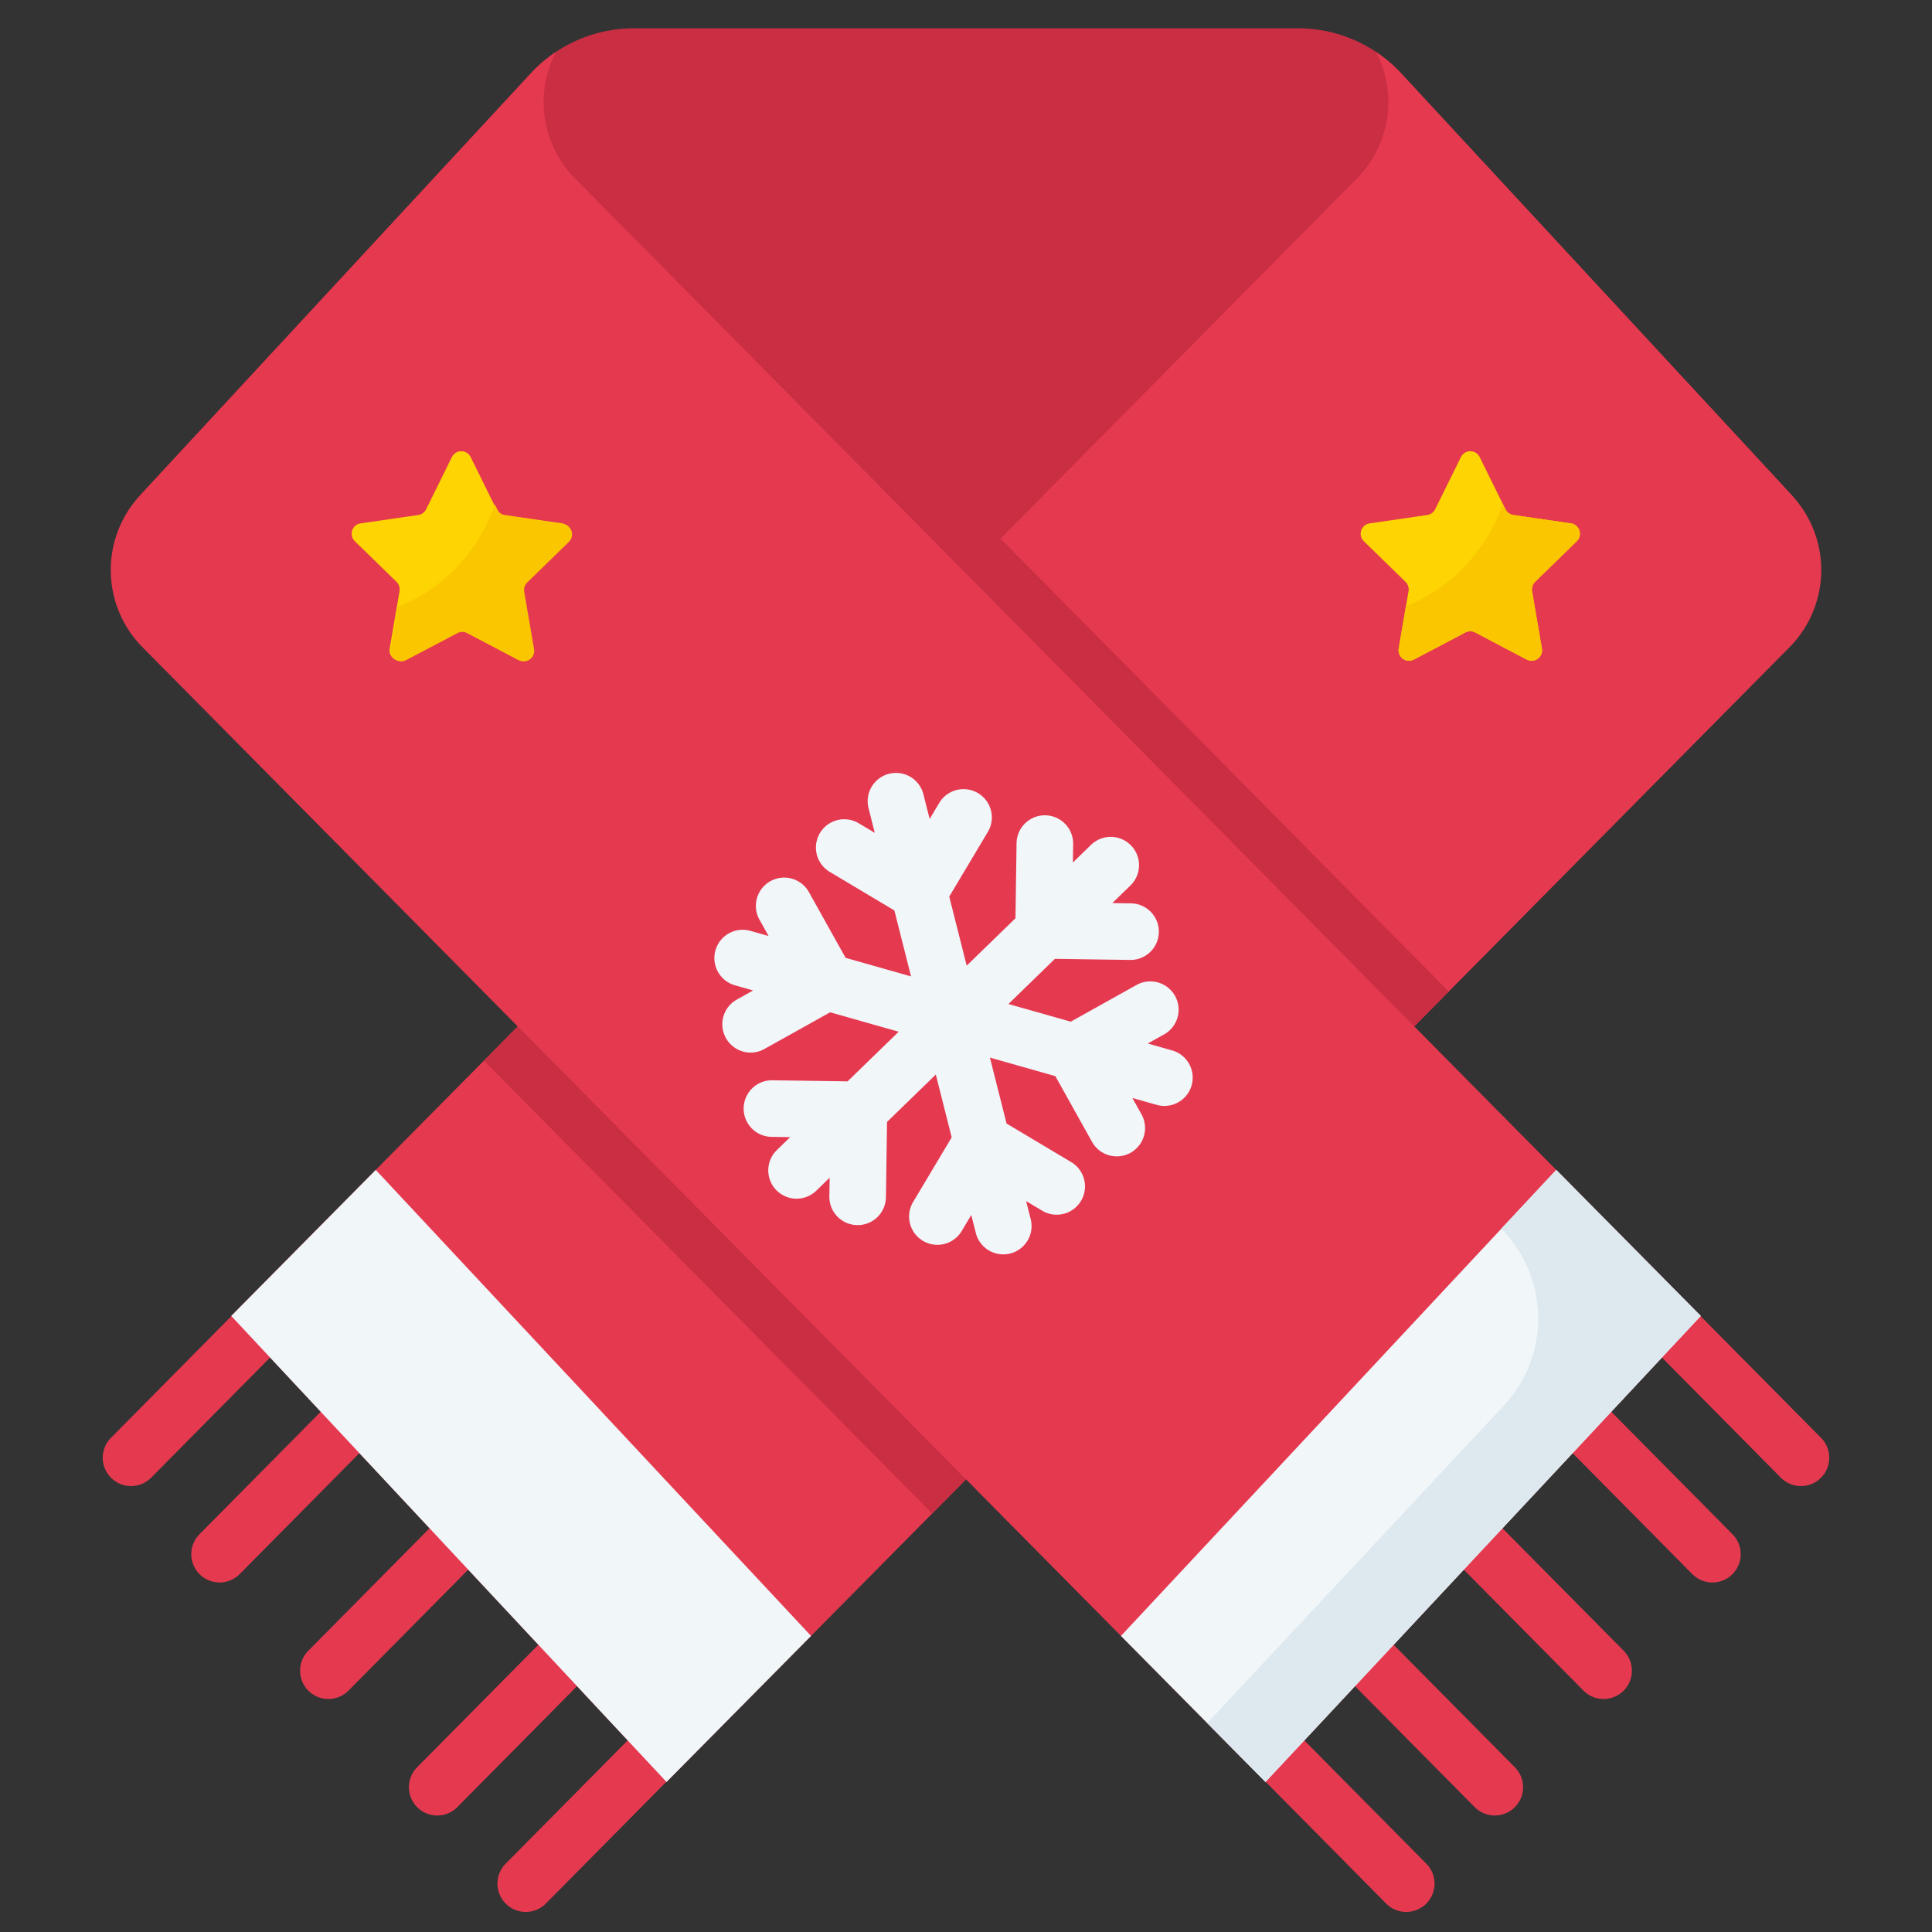 <svg xmlns="http://www.w3.org/2000/svg" data-name="Layer 1" viewBox="0 0 512 512"><rect x="0" y="0" width="512" height="512" fill="#333333" stroke="none"/><path fill="#e53950" d="M139.333 506.68a7.5 7.5 0 0 1-5.331-12.775l31.924-32.258a7.5 7.5 0 1 1 10.662 10.551L144.664 504.455A7.477 7.477 0 0 1 139.333 506.68zM115.871 481.125a7.5 7.5 0 0 1-5.331-12.775l31.924-32.258A7.5 7.5 0 1 1 153.126 446.643l-31.924 32.258A7.477 7.477 0 0 1 115.871 481.125zM87.032 450.25a7.5 7.5 0 0 1-5.331-12.775L113.625 405.216a7.5 7.5 0 0 1 10.662 10.551L92.363 448.025A7.476 7.476 0 0 1 87.032 450.25zM58.194 419.374a7.5 7.5 0 0 1-5.331-12.775l31.923-32.258A7.5 7.5 0 0 1 95.448 384.892L63.525 417.149A7.476 7.476 0 0 1 58.194 419.374zM34.733 393.821a7.5 7.5 0 0 1-5.331-12.775l31.924-32.258a7.5 7.5 0 1 1 10.662 10.551L40.064 391.596A7.477 7.477 0 0 1 34.733 393.821zM372.667 506.679a7.476 7.476 0 0 1-5.331-2.225l-31.924-32.258a7.5 7.5 0 1 1 10.662-10.551l31.924 32.258a7.5 7.5 0 0 1-5.331 12.775zM396.129 481.125a7.476 7.476 0 0 1-5.331-2.225L358.874 446.643a7.5 7.5 0 1 1 10.662-10.551L401.46 468.35a7.5 7.5 0 0 1-5.331 12.775zM424.968 450.25a7.476 7.476 0 0 1-5.331-2.225L387.713 415.767A7.5 7.5 0 0 1 398.375 405.216l31.924 32.259A7.5 7.5 0 0 1 424.968 450.25zM453.806 419.374a7.476 7.476 0 0 1-5.331-2.225L416.552 384.892a7.5 7.5 0 0 1 10.662-10.551l31.923 32.258a7.5 7.5 0 0 1-5.331 12.775zM477.267 393.821a7.476 7.476 0 0 1-5.331-2.225l-31.924-32.258a7.5 7.5 0 0 1 10.662-10.551l31.924 32.258a7.5 7.5 0 0 1-5.331 12.775z"/><path fill="#ca2e43" d="M475.02,131.43,256,151.98l-219.02-20.55L140.67,19.45a1.763,1.763,0,0,1,.13-.14c.03-.04.07-.07.1-.11A37.228,37.228,0,0,1,168.02,7.5H343.98A37.202,37.202,0,0,1,371.2,19.31a1.763,1.763,0,0,1,.13.14Z"/><path fill="#e53950" d="M474.45,171.31l-90.52,91.46L374.79,272.01l-109.65,110.79L256,392.04l-41.06,41.49-38.31,38.71L147.79,441.37,118.96,410.49,90.12,379.62,61.28,348.74,99.58,310.04,137.21,272.01l9.14-9.24L256,151.98l9.14-9.24,11.2-11.31L359.61,47.29a28.785,28.785,0,0,0,5.07-33.52,37.284,37.284,0,0,1,6.52,5.54,1.763,1.763,0,0,1,.13.14L475.02,131.43A29.094,29.094,0,0,1,474.45,171.31Z"/><polygon fill="#f1f6f9" points="176.633 472.242 61.279 348.741 99.582 310.038 214.935 433.538 176.633 472.242"/><polygon fill="#ca2e43" points="383.93 262.77 374.79 272.01 247.039 401.119 128.249 281.089 256 151.98 265.14 142.74 375.45 254.2 383.93 262.77"/><path fill="#e53950" d="M450.72,348.74l-28.84,30.88L393.04,410.49,364.21,441.37l-28.84,30.87-38.31-38.71L256,392.04,137.21,272.01l-99.66-100.7A29.094,29.094,0,0,1,36.98,131.43L140.67,19.45a1.763,1.763,0,0,1,.13-.14c.03-.04.07-.07.1-.11A37.185,37.185,0,0,1,147.32,13.77a28.785,28.785,0,0,0,5.07,33.52l83.27,84.14L256,151.98,374.79,272.01l37.63,38.03Z"/><polygon fill="#f1f6f9" points="335.367 472.242 450.721 348.741 412.418 310.038 297.065 433.538 335.367 472.242"/><path fill="#dde8ef" d="M412.418,310.038l-14.566,15.595,0,0a33.815,33.815,0,0,1,.677,46.867l-78.596,84.146,15.434,15.595L450.721,348.741Z"/><path fill="#f1f6f9" d="M310.62,278.367l-6.444-1.827L308.499,274.127a7.5,7.5,0,1,0-7.312-13.098l-17.42,9.725L267.249,266.071,279.564,254.107l19.949.288c.037 0.0.074.001.11.001a7.5,7.5,0,0,0,.106-14.999l-4.95-.072,4.804-4.667a7.5,7.5,0,1,0-10.453-10.759l-4.804,4.667.072-4.95a7.5,7.5,0,0,0-14.998-.217l-.288,19.948-12.928,12.559L251.562,237.606l10.224-17.133a7.5,7.5,0,1,0-12.881-7.687l-2.537,4.251-1.64-6.494a7.5,7.5,0,1,0-14.543,3.673l1.64,6.493-4.251-2.537a7.5,7.5,0,0,0-7.688,12.881L237.019,241.278l4.413,17.474-17.34-4.916-9.724-17.42a7.5,7.5,0,0,0-13.098,7.312l2.413,4.323-4.801-1.361a7.5,7.5,0,1,0-4.092,14.431l4.801,1.361-4.323,2.413a7.5,7.5,0,1,0,7.312,13.098L220,268.267l18.161,5.149-13.54,13.154-19.948-.288c-.037-.001-.074-.001-.11-.001a7.5,7.5,0,0,0-.106,14.999l4.949.072-3.578,3.476a7.501,7.501,0,0,0,10.453,10.76l3.579-3.477-.072,4.949a7.499,7.499,0,0,0,7.391,7.607c.037.001.073.001.11.001a7.5,7.5,0,0,0,7.497-7.392l.289-19.948,12.927-12.559,4.203,16.646-10.224,17.132a7.5,7.5,0,1,0,12.881,7.688l2.537-4.252,1.222,4.838a7.5,7.5,0,0,0,14.543-3.672l-1.222-4.838,4.252,2.538a7.5,7.5,0,1,0,7.688-12.881l-17.133-10.225-4.412-17.474,17.34,4.916,9.725,17.421a7.5,7.5,0,0,0,13.098-7.312l-2.413-4.322,6.443,1.827a7.5,7.5,0,1,0,4.092-14.432Z"/><path fill="#fed402" d="M406.81 154.2a2.809 2.809 0 0 0-.8 2.46L408.62 171.86a2.778 2.778 0 0 1-4.03 2.93l-13.65-7.18a2.819 2.819 0 0 0-2.59 0L374.7 174.79a2.778 2.778 0 0 1-4.03-2.93l1.92-11.2.69-4a2.81 2.81 0 0 0-.8-2.46l-11.05-10.77a2.777 2.777 0 0 1 1.54-4.73l15.27-2.22a2.789 2.789 0 0 0 2.09-1.52l6.83-13.83a2.765 2.765 0 0 1 4.97 0l6.12 12.4.71 1.43a2.789 2.789 0 0 0 2.09 1.52l15.27 2.22a2.777 2.777 0 0 1 1.54 4.73zM124.733 121.128l6.827 13.833a2.776 2.776 0 0 0 2.09 1.519l15.265 2.218a2.776 2.776 0 0 1 1.539 4.736l-11.046 10.767a2.776 2.776 0 0 0-.798 2.458l2.608 15.204a2.776 2.776 0 0 1-4.028 2.927l-13.654-7.178a2.776 2.776 0 0 0-2.584 0l-13.654 7.178a2.776 2.776 0 0 1-4.028-2.927l2.608-15.204a2.776 2.776 0 0 0-.798-2.458L94.032 143.433a2.776 2.776 0 0 1 1.539-4.736l15.265-2.218a2.776 2.776 0 0 0 2.09-1.519l6.827-13.833A2.776 2.776 0 0 1 124.733 121.128z"/><path fill="#fac600" d="M406.81 154.2a2.809 2.809 0 0 0-.8 2.46L408.62 171.86a2.778 2.778 0 0 1-4.03 2.93l-13.65-7.18a2.819 2.819 0 0 0-2.59 0L374.7 174.79a2.778 2.778 0 0 1-4.03-2.93l1.92-11.2A44.788 44.788 0 0 0 386.95 151.31a45.805 45.805 0 0 0 11.3-17.78l.71 1.43a2.789 2.789 0 0 0 2.09 1.52l15.27 2.22a2.777 2.777 0 0 1 1.54 4.73zM139.722 154.363a2.809 2.809 0 0 0-.8 2.46l2.61 15.2a2.778 2.778 0 0 1-4.03 2.93l-13.65-7.18a2.819 2.819 0 0 0-2.59 0l-13.65 7.18a2.778 2.778 0 0 1-4.03-2.93l1.92-11.2A44.788 44.788 0 0 0 119.862 151.473a45.805 45.805 0 0 0 11.3-17.78l.71 1.43a2.789 2.789 0 0 0 2.09 1.52l15.27 2.22a2.777 2.777 0 0 1 1.54 4.73z"/></svg>